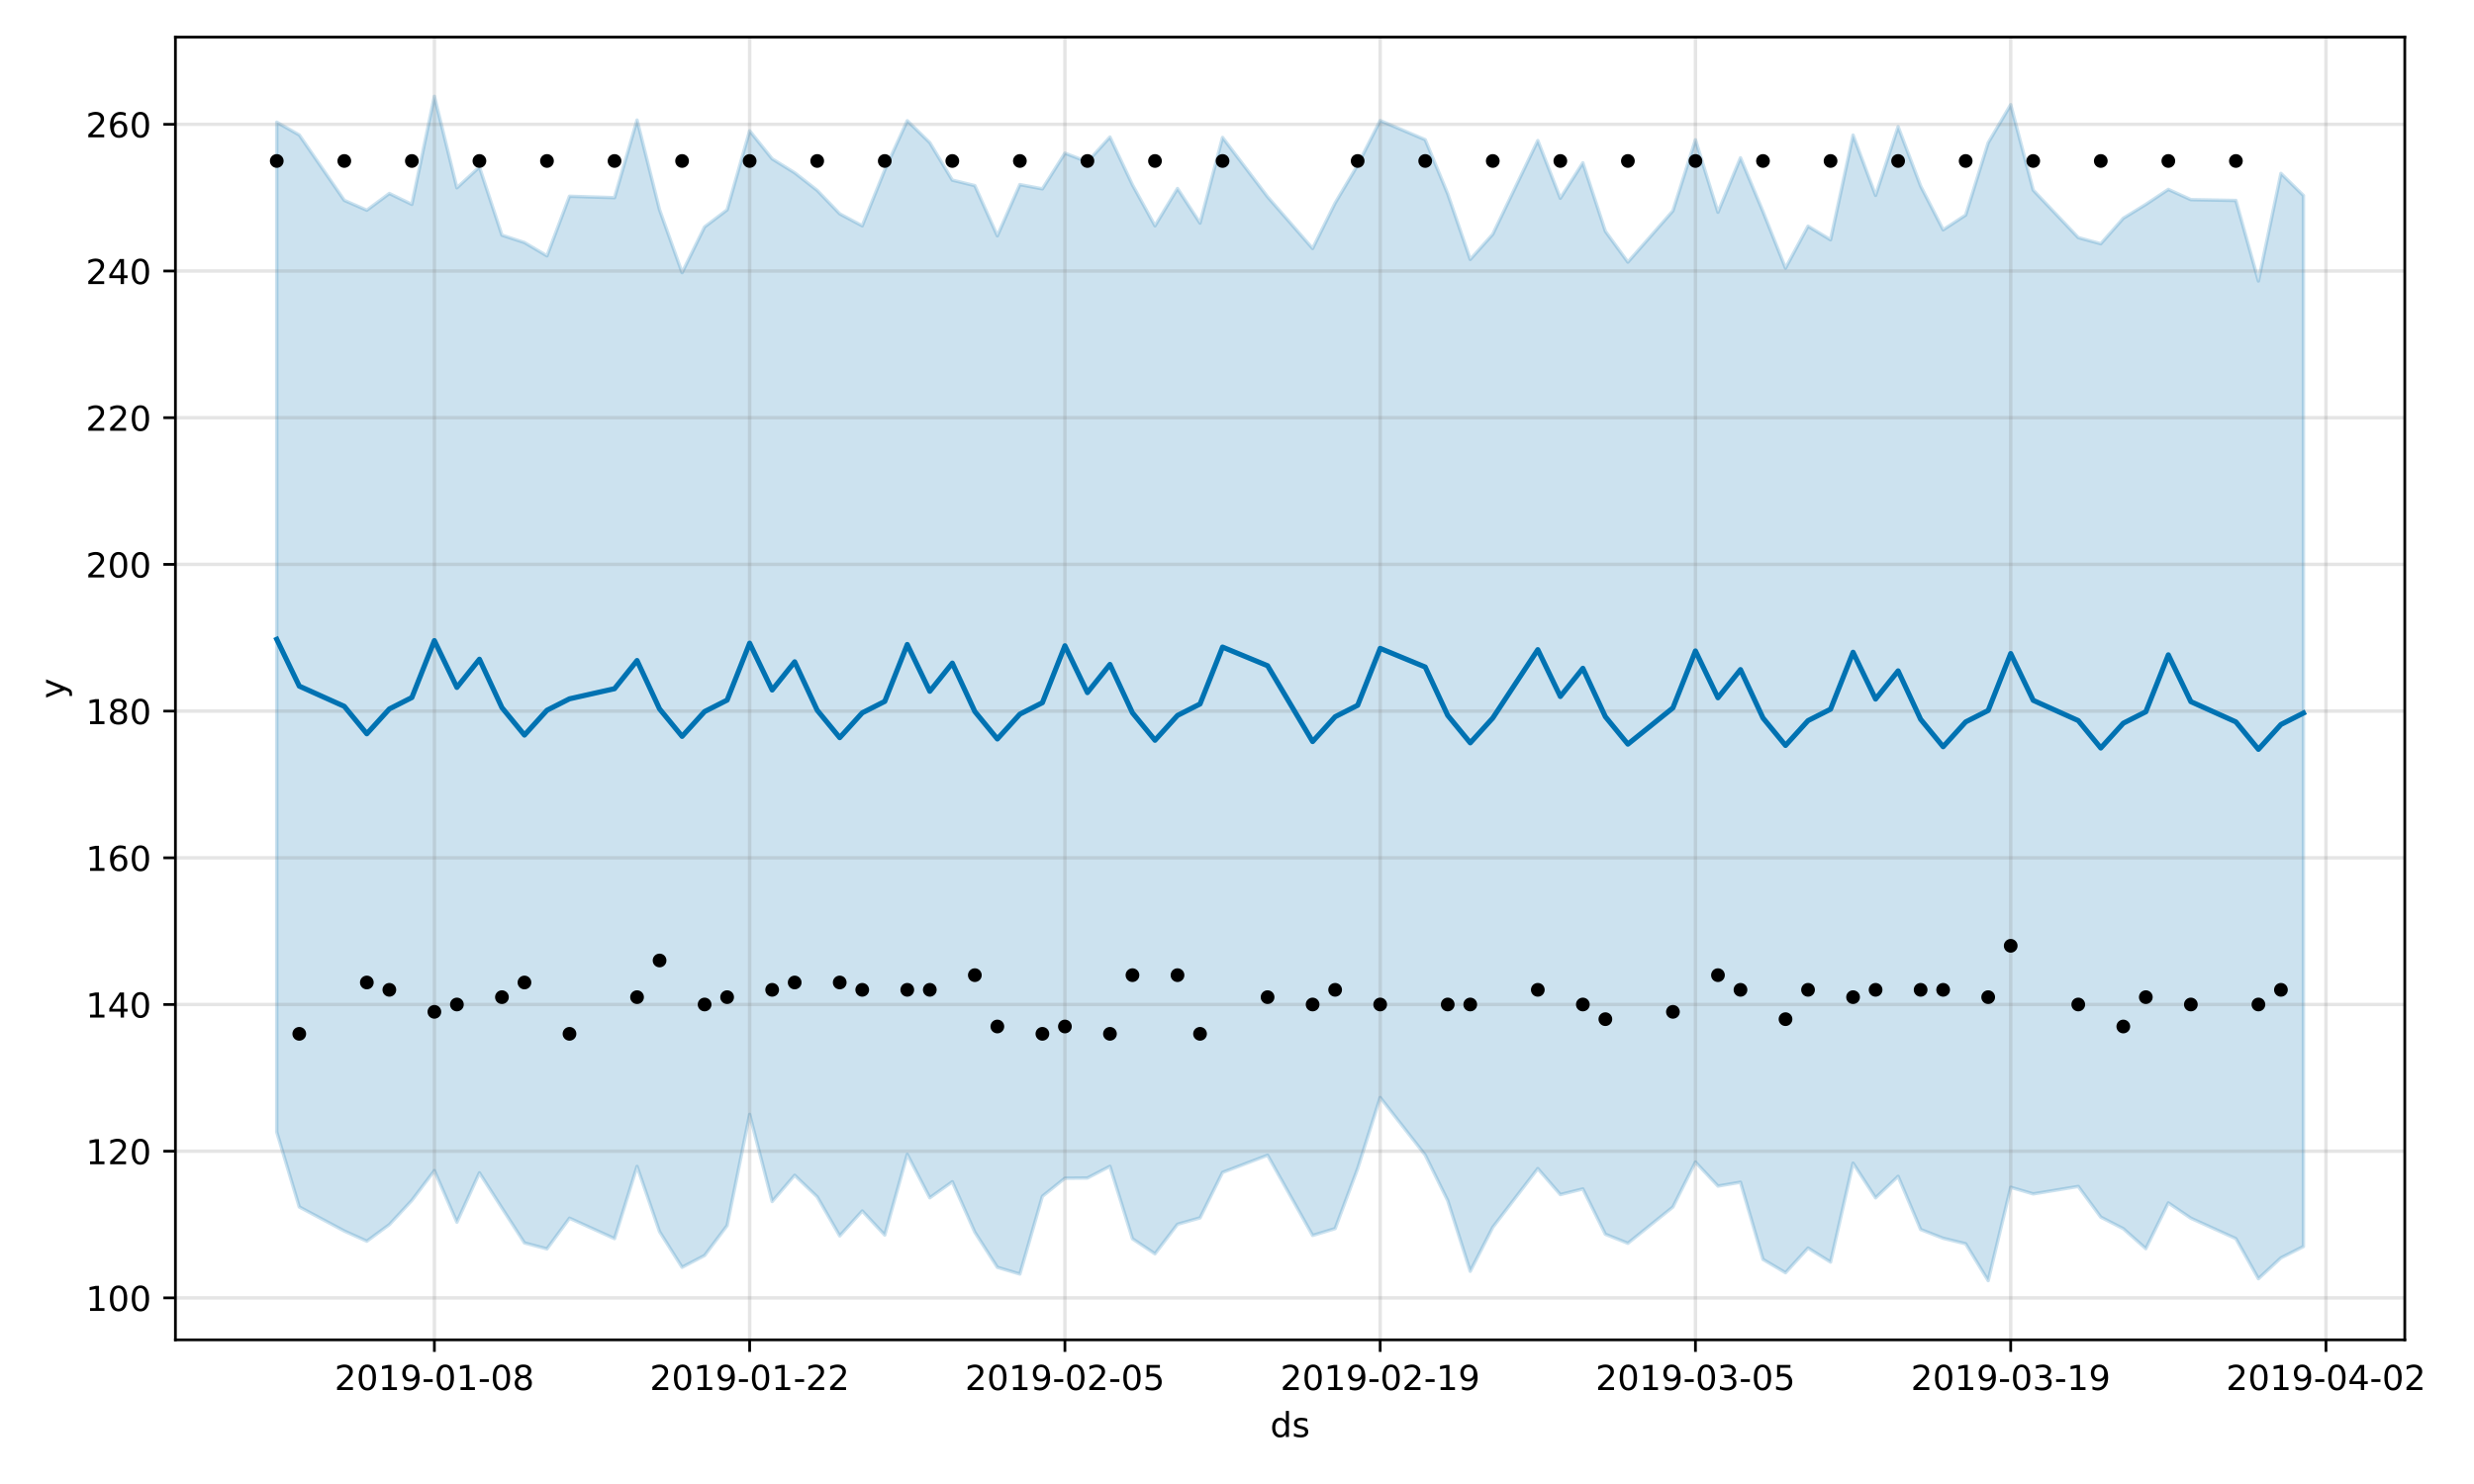 <?xml version="1.0" encoding="utf-8" standalone="no"?>
<!DOCTYPE svg PUBLIC "-//W3C//DTD SVG 1.1//EN"
  "http://www.w3.org/Graphics/SVG/1.1/DTD/svg11.dtd">
<!-- Created with matplotlib (https://matplotlib.org/) -->
<svg height="432pt" version="1.1" viewBox="0 0 720 432" width="720pt" xmlns="http://www.w3.org/2000/svg" xmlns:xlink="http://www.w3.org/1999/xlink">
 <defs>
  <style type="text/css">
*{stroke-linecap:butt;stroke-linejoin:round;}
  </style>
 </defs>
 <g id="figure_1">
  <g id="patch_1">
   <path d="M 0 432 
L 720 432 
L 720 0 
L 0 0 
z
" style="fill:#ffffff;"/>
  </g>
  <g id="axes_1">
   <g id="patch_2">
    <path d="M 51.05 390.04 
L 699.857 390.04 
L 699.857 10.8 
L 51.05 10.8 
z
" style="fill:#ffffff;"/>
   </g>
   <g id="PolyCollection_1">
    <defs>
     <path d="M 80.541 -396.43 
L 80.541 -102.451 
L 87.095 -80.657 
L 100.202 -73.648 
L 106.756 -70.686 
L 113.309 -75.502 
L 119.863 -82.561 
L 126.417 -91.236 
L 132.97 -76.217 
L 139.524 -90.579 
L 146.077 -80.343 
L 152.631 -70.178 
L 159.185 -68.447 
L 165.738 -77.379 
L 178.845 -71.433 
L 185.399 -92.448 
L 191.953 -73.448 
L 198.506 -63.087 
L 205.06 -66.526 
L 211.613 -75.234 
L 218.167 -107.595 
L 224.721 -82.227 
L 231.274 -89.869 
L 237.828 -83.592 
L 244.381 -72.226 
L 250.935 -79.478 
L 257.489 -72.473 
L 264.042 -95.96 
L 270.596 -83.319 
L 277.15 -87.983 
L 283.703 -73.293 
L 290.257 -63.078 
L 296.81 -61.121 
L 303.364 -83.749 
L 309.918 -89.013 
L 316.471 -89.076 
L 323.025 -92.477 
L 329.578 -71.388 
L 336.132 -67.012 
L 342.686 -75.61 
L 349.239 -77.471 
L 355.793 -90.705 
L 368.9 -95.707 
L 382.007 -72.356 
L 388.561 -74.352 
L 395.114 -91.819 
L 401.668 -112.513 
L 414.775 -95.77 
L 421.329 -82.497 
L 427.883 -61.92 
L 434.436 -74.725 
L 447.543 -91.815 
L 454.097 -84.252 
L 460.651 -85.894 
L 467.204 -72.707 
L 473.758 -70.071 
L 486.865 -80.638 
L 493.419 -93.717 
L 499.972 -86.73 
L 506.526 -87.84 
L 513.079 -65.38 
L 519.633 -61.502 
L 526.187 -68.679 
L 532.74 -64.597 
L 539.294 -93.394 
L 545.847 -83.298 
L 552.401 -89.565 
L 558.955 -74.096 
L 565.508 -71.533 
L 572.062 -69.93 
L 578.616 -59.198 
L 585.169 -86.373 
L 591.723 -84.451 
L 604.83 -86.617 
L 611.384 -77.694 
L 617.937 -74.327 
L 624.491 -68.512 
L 631.044 -81.824 
L 637.598 -77.376 
L 650.705 -71.428 
L 657.259 -59.755 
L 663.812 -65.825 
L 670.366 -69.135 
L 670.366 -375.09 
L 670.366 -375.09 
L 663.812 -381.522 
L 657.259 -350.198 
L 650.705 -373.645 
L 637.598 -373.886 
L 631.044 -376.872 
L 624.491 -372.501 
L 617.937 -368.467 
L 611.384 -361.044 
L 604.83 -362.838 
L 591.723 -376.66 
L 585.169 -401.525 
L 578.616 -390.444 
L 572.062 -369.403 
L 565.508 -365.103 
L 558.955 -377.854 
L 552.401 -395.114 
L 545.847 -375.126 
L 539.294 -392.674 
L 532.74 -362.191 
L 526.187 -366.166 
L 519.633 -353.959 
L 513.079 -370.396 
L 506.526 -386.06 
L 499.972 -370.209 
L 493.419 -391.302 
L 486.865 -370.636 
L 473.758 -355.698 
L 467.204 -364.687 
L 460.651 -384.607 
L 454.097 -374.285 
L 447.543 -391.082 
L 434.436 -363.817 
L 427.883 -356.486 
L 421.329 -375.563 
L 414.775 -391.336 
L 401.668 -396.904 
L 395.114 -383.935 
L 388.561 -372.9 
L 382.007 -359.665 
L 368.9 -374.713 
L 355.793 -391.993 
L 349.239 -367.056 
L 342.686 -377.134 
L 336.132 -366.266 
L 329.578 -378.191 
L 323.025 -392.098 
L 316.471 -384.889 
L 309.918 -387.41 
L 303.364 -377.03 
L 296.81 -378.267 
L 290.257 -363.352 
L 283.703 -377.976 
L 277.15 -379.567 
L 270.596 -390.475 
L 264.042 -396.857 
L 257.489 -382.514 
L 250.935 -366.269 
L 244.381 -369.761 
L 237.828 -376.58 
L 231.274 -381.704 
L 224.721 -385.759 
L 218.167 -393.906 
L 211.613 -370.917 
L 205.06 -365.95 
L 198.506 -352.635 
L 191.953 -370.924 
L 185.399 -397.05 
L 178.845 -374.458 
L 165.738 -374.867 
L 159.185 -357.519 
L 152.631 -361.4 
L 146.077 -363.545 
L 139.524 -383.386 
L 132.97 -377.332 
L 126.417 -403.962 
L 119.863 -372.509 
L 113.309 -375.679 
L 106.756 -370.815 
L 100.202 -373.68 
L 87.095 -392.712 
L 80.541 -396.43 
z
" id="m0b6854f71f" style="stroke:#0072b2;stroke-opacity:0.2;"/>
    </defs>
    <g clip-path="url(#pdf02920208)">
     <use style="fill:#0072b2;fill-opacity:0.2;stroke:#0072b2;stroke-opacity:0.2;" x="0" xlink:href="#m0b6854f71f" y="432"/>
    </g>
   </g>
   <g id="matplotlib.axis_1">
    <g id="xtick_1">
     <g id="line2d_1">
      <path clip-path="url(#pdf02920208)" d="M 126.417 390.04 
L 126.417 10.8 
" style="fill:none;stroke:#808080;stroke-linecap:square;stroke-opacity:0.2;"/>
     </g>
     <g id="line2d_2">
      <defs>
       <path d="M 0 0 
L 0 3.5 
" id="m42f112f118" style="stroke:#000000;stroke-width:0.8;"/>
      </defs>
      <g>
       <use style="stroke:#000000;stroke-width:0.8;" x="126.417" xlink:href="#m42f112f118" y="390.04"/>
      </g>
     </g>
     <g id="text_1">
      <!-- 2019-01-08 -->
      <defs>
       <path d="M 19.188 8.297 
L 53.609 8.297 
L 53.609 0 
L 7.328 0 
L 7.328 8.297 
Q 12.938 14.109 22.625 23.891 
Q 32.328 33.688 34.812 36.531 
Q 39.547 41.844 41.422 45.531 
Q 43.312 49.219 43.312 52.781 
Q 43.312 58.594 39.234 62.25 
Q 35.156 65.922 28.609 65.922 
Q 23.969 65.922 18.812 64.312 
Q 13.672 62.703 7.812 59.422 
L 7.812 69.391 
Q 13.766 71.781 18.938 73 
Q 24.125 74.219 28.422 74.219 
Q 39.75 74.219 46.484 68.547 
Q 53.219 62.891 53.219 53.422 
Q 53.219 48.922 51.531 44.891 
Q 49.859 40.875 45.406 35.406 
Q 44.188 33.984 37.641 27.219 
Q 31.109 20.453 19.188 8.297 
z
" id="DejaVuSans-50"/>
       <path d="M 31.781 66.406 
Q 24.172 66.406 20.328 58.906 
Q 16.5 51.422 16.5 36.375 
Q 16.5 21.391 20.328 13.891 
Q 24.172 6.391 31.781 6.391 
Q 39.453 6.391 43.281 13.891 
Q 47.125 21.391 47.125 36.375 
Q 47.125 51.422 43.281 58.906 
Q 39.453 66.406 31.781 66.406 
z
M 31.781 74.219 
Q 44.047 74.219 50.516 64.516 
Q 56.984 54.828 56.984 36.375 
Q 56.984 17.969 50.516 8.266 
Q 44.047 -1.422 31.781 -1.422 
Q 19.531 -1.422 13.062 8.266 
Q 6.594 17.969 6.594 36.375 
Q 6.594 54.828 13.062 64.516 
Q 19.531 74.219 31.781 74.219 
z
" id="DejaVuSans-48"/>
       <path d="M 12.406 8.297 
L 28.516 8.297 
L 28.516 63.922 
L 10.984 60.406 
L 10.984 69.391 
L 28.422 72.906 
L 38.281 72.906 
L 38.281 8.297 
L 54.391 8.297 
L 54.391 0 
L 12.406 0 
z
" id="DejaVuSans-49"/>
       <path d="M 10.984 1.516 
L 10.984 10.5 
Q 14.703 8.734 18.5 7.812 
Q 22.312 6.891 25.984 6.891 
Q 35.75 6.891 40.891 13.453 
Q 46.047 20.016 46.781 33.406 
Q 43.953 29.203 39.594 26.953 
Q 35.25 24.703 29.984 24.703 
Q 19.047 24.703 12.672 31.312 
Q 6.297 37.938 6.297 49.422 
Q 6.297 60.641 12.938 67.422 
Q 19.578 74.219 30.609 74.219 
Q 43.266 74.219 49.922 64.516 
Q 56.594 54.828 56.594 36.375 
Q 56.594 19.141 48.406 8.859 
Q 40.234 -1.422 26.422 -1.422 
Q 22.703 -1.422 18.891 -0.688 
Q 15.094 0.047 10.984 1.516 
z
M 30.609 32.422 
Q 37.25 32.422 41.125 36.953 
Q 45.016 41.5 45.016 49.422 
Q 45.016 57.281 41.125 61.844 
Q 37.25 66.406 30.609 66.406 
Q 23.969 66.406 20.094 61.844 
Q 16.219 57.281 16.219 49.422 
Q 16.219 41.5 20.094 36.953 
Q 23.969 32.422 30.609 32.422 
z
" id="DejaVuSans-57"/>
       <path d="M 4.891 31.391 
L 31.203 31.391 
L 31.203 23.391 
L 4.891 23.391 
z
" id="DejaVuSans-45"/>
       <path d="M 31.781 34.625 
Q 24.75 34.625 20.719 30.859 
Q 16.703 27.094 16.703 20.516 
Q 16.703 13.922 20.719 10.156 
Q 24.75 6.391 31.781 6.391 
Q 38.812 6.391 42.859 10.172 
Q 46.922 13.969 46.922 20.516 
Q 46.922 27.094 42.891 30.859 
Q 38.875 34.625 31.781 34.625 
z
M 21.922 38.812 
Q 15.578 40.375 12.031 44.719 
Q 8.5 49.078 8.5 55.328 
Q 8.5 64.062 14.719 69.141 
Q 20.953 74.219 31.781 74.219 
Q 42.672 74.219 48.875 69.141 
Q 55.078 64.062 55.078 55.328 
Q 55.078 49.078 51.531 44.719 
Q 48 40.375 41.703 38.812 
Q 48.828 37.156 52.797 32.312 
Q 56.781 27.484 56.781 20.516 
Q 56.781 9.906 50.312 4.234 
Q 43.844 -1.422 31.781 -1.422 
Q 19.734 -1.422 13.25 4.234 
Q 6.781 9.906 6.781 20.516 
Q 6.781 27.484 10.781 32.312 
Q 14.797 37.156 21.922 38.812 
z
M 18.312 54.391 
Q 18.312 48.734 21.844 45.562 
Q 25.391 42.391 31.781 42.391 
Q 38.141 42.391 41.719 45.562 
Q 45.312 48.734 45.312 54.391 
Q 45.312 60.062 41.719 63.234 
Q 38.141 66.406 31.781 66.406 
Q 25.391 66.406 21.844 63.234 
Q 18.312 60.062 18.312 54.391 
z
" id="DejaVuSans-56"/>
      </defs>
      <g transform="translate(97.359 404.638)scale(0.1 -0.1)">
       <use xlink:href="#DejaVuSans-50"/>
       <use x="63.623" xlink:href="#DejaVuSans-48"/>
       <use x="127.246" xlink:href="#DejaVuSans-49"/>
       <use x="190.869" xlink:href="#DejaVuSans-57"/>
       <use x="254.492" xlink:href="#DejaVuSans-45"/>
       <use x="290.576" xlink:href="#DejaVuSans-48"/>
       <use x="354.199" xlink:href="#DejaVuSans-49"/>
       <use x="417.822" xlink:href="#DejaVuSans-45"/>
       <use x="453.906" xlink:href="#DejaVuSans-48"/>
       <use x="517.529" xlink:href="#DejaVuSans-56"/>
      </g>
     </g>
    </g>
    <g id="xtick_2">
     <g id="line2d_3">
      <path clip-path="url(#pdf02920208)" d="M 218.167 390.04 
L 218.167 10.8 
" style="fill:none;stroke:#808080;stroke-linecap:square;stroke-opacity:0.2;"/>
     </g>
     <g id="line2d_4">
      <g>
       <use style="stroke:#000000;stroke-width:0.8;" x="218.167" xlink:href="#m42f112f118" y="390.04"/>
      </g>
     </g>
     <g id="text_2">
      <!-- 2019-01-22 -->
      <g transform="translate(189.109 404.638)scale(0.1 -0.1)">
       <use xlink:href="#DejaVuSans-50"/>
       <use x="63.623" xlink:href="#DejaVuSans-48"/>
       <use x="127.246" xlink:href="#DejaVuSans-49"/>
       <use x="190.869" xlink:href="#DejaVuSans-57"/>
       <use x="254.492" xlink:href="#DejaVuSans-45"/>
       <use x="290.576" xlink:href="#DejaVuSans-48"/>
       <use x="354.199" xlink:href="#DejaVuSans-49"/>
       <use x="417.822" xlink:href="#DejaVuSans-45"/>
       <use x="453.906" xlink:href="#DejaVuSans-50"/>
       <use x="517.529" xlink:href="#DejaVuSans-50"/>
      </g>
     </g>
    </g>
    <g id="xtick_3">
     <g id="line2d_5">
      <path clip-path="url(#pdf02920208)" d="M 309.918 390.04 
L 309.918 10.8 
" style="fill:none;stroke:#808080;stroke-linecap:square;stroke-opacity:0.2;"/>
     </g>
     <g id="line2d_6">
      <g>
       <use style="stroke:#000000;stroke-width:0.8;" x="309.918" xlink:href="#m42f112f118" y="390.04"/>
      </g>
     </g>
     <g id="text_3">
      <!-- 2019-02-05 -->
      <defs>
       <path d="M 10.797 72.906 
L 49.516 72.906 
L 49.516 64.594 
L 19.828 64.594 
L 19.828 46.734 
Q 21.969 47.469 24.109 47.828 
Q 26.266 48.188 28.422 48.188 
Q 40.625 48.188 47.75 41.5 
Q 54.891 34.812 54.891 23.391 
Q 54.891 11.625 47.562 5.094 
Q 40.234 -1.422 26.906 -1.422 
Q 22.312 -1.422 17.547 -0.641 
Q 12.797 0.141 7.719 1.703 
L 7.719 11.625 
Q 12.109 9.234 16.797 8.062 
Q 21.484 6.891 26.703 6.891 
Q 35.156 6.891 40.078 11.328 
Q 45.016 15.766 45.016 23.391 
Q 45.016 31 40.078 35.438 
Q 35.156 39.891 26.703 39.891 
Q 22.75 39.891 18.812 39.016 
Q 14.891 38.141 10.797 36.281 
z
" id="DejaVuSans-53"/>
      </defs>
      <g transform="translate(280.86 404.638)scale(0.1 -0.1)">
       <use xlink:href="#DejaVuSans-50"/>
       <use x="63.623" xlink:href="#DejaVuSans-48"/>
       <use x="127.246" xlink:href="#DejaVuSans-49"/>
       <use x="190.869" xlink:href="#DejaVuSans-57"/>
       <use x="254.492" xlink:href="#DejaVuSans-45"/>
       <use x="290.576" xlink:href="#DejaVuSans-48"/>
       <use x="354.199" xlink:href="#DejaVuSans-50"/>
       <use x="417.822" xlink:href="#DejaVuSans-45"/>
       <use x="453.906" xlink:href="#DejaVuSans-48"/>
       <use x="517.529" xlink:href="#DejaVuSans-53"/>
      </g>
     </g>
    </g>
    <g id="xtick_4">
     <g id="line2d_7">
      <path clip-path="url(#pdf02920208)" d="M 401.668 390.04 
L 401.668 10.8 
" style="fill:none;stroke:#808080;stroke-linecap:square;stroke-opacity:0.2;"/>
     </g>
     <g id="line2d_8">
      <g>
       <use style="stroke:#000000;stroke-width:0.8;" x="401.668" xlink:href="#m42f112f118" y="390.04"/>
      </g>
     </g>
     <g id="text_4">
      <!-- 2019-02-19 -->
      <g transform="translate(372.61 404.638)scale(0.1 -0.1)">
       <use xlink:href="#DejaVuSans-50"/>
       <use x="63.623" xlink:href="#DejaVuSans-48"/>
       <use x="127.246" xlink:href="#DejaVuSans-49"/>
       <use x="190.869" xlink:href="#DejaVuSans-57"/>
       <use x="254.492" xlink:href="#DejaVuSans-45"/>
       <use x="290.576" xlink:href="#DejaVuSans-48"/>
       <use x="354.199" xlink:href="#DejaVuSans-50"/>
       <use x="417.822" xlink:href="#DejaVuSans-45"/>
       <use x="453.906" xlink:href="#DejaVuSans-49"/>
       <use x="517.529" xlink:href="#DejaVuSans-57"/>
      </g>
     </g>
    </g>
    <g id="xtick_5">
     <g id="line2d_9">
      <path clip-path="url(#pdf02920208)" d="M 493.419 390.04 
L 493.419 10.8 
" style="fill:none;stroke:#808080;stroke-linecap:square;stroke-opacity:0.2;"/>
     </g>
     <g id="line2d_10">
      <g>
       <use style="stroke:#000000;stroke-width:0.8;" x="493.419" xlink:href="#m42f112f118" y="390.04"/>
      </g>
     </g>
     <g id="text_5">
      <!-- 2019-03-05 -->
      <defs>
       <path d="M 40.578 39.312 
Q 47.656 37.797 51.625 33 
Q 55.609 28.219 55.609 21.188 
Q 55.609 10.406 48.188 4.484 
Q 40.766 -1.422 27.094 -1.422 
Q 22.516 -1.422 17.656 -0.516 
Q 12.797 0.391 7.625 2.203 
L 7.625 11.719 
Q 11.719 9.328 16.594 8.109 
Q 21.484 6.891 26.812 6.891 
Q 36.078 6.891 40.938 10.547 
Q 45.797 14.203 45.797 21.188 
Q 45.797 27.641 41.281 31.266 
Q 36.766 34.906 28.719 34.906 
L 20.219 34.906 
L 20.219 43.016 
L 29.109 43.016 
Q 36.375 43.016 40.234 45.922 
Q 44.094 48.828 44.094 54.297 
Q 44.094 59.906 40.109 62.906 
Q 36.141 65.922 28.719 65.922 
Q 24.656 65.922 20.016 65.031 
Q 15.375 64.156 9.812 62.312 
L 9.812 71.094 
Q 15.438 72.656 20.344 73.438 
Q 25.25 74.219 29.594 74.219 
Q 40.828 74.219 47.359 69.109 
Q 53.906 64.016 53.906 55.328 
Q 53.906 49.266 50.438 45.094 
Q 46.969 40.922 40.578 39.312 
z
" id="DejaVuSans-51"/>
      </defs>
      <g transform="translate(464.361 404.638)scale(0.1 -0.1)">
       <use xlink:href="#DejaVuSans-50"/>
       <use x="63.623" xlink:href="#DejaVuSans-48"/>
       <use x="127.246" xlink:href="#DejaVuSans-49"/>
       <use x="190.869" xlink:href="#DejaVuSans-57"/>
       <use x="254.492" xlink:href="#DejaVuSans-45"/>
       <use x="290.576" xlink:href="#DejaVuSans-48"/>
       <use x="354.199" xlink:href="#DejaVuSans-51"/>
       <use x="417.822" xlink:href="#DejaVuSans-45"/>
       <use x="453.906" xlink:href="#DejaVuSans-48"/>
       <use x="517.529" xlink:href="#DejaVuSans-53"/>
      </g>
     </g>
    </g>
    <g id="xtick_6">
     <g id="line2d_11">
      <path clip-path="url(#pdf02920208)" d="M 585.169 390.04 
L 585.169 10.8 
" style="fill:none;stroke:#808080;stroke-linecap:square;stroke-opacity:0.2;"/>
     </g>
     <g id="line2d_12">
      <g>
       <use style="stroke:#000000;stroke-width:0.8;" x="585.169" xlink:href="#m42f112f118" y="390.04"/>
      </g>
     </g>
     <g id="text_6">
      <!-- 2019-03-19 -->
      <g transform="translate(556.111 404.638)scale(0.1 -0.1)">
       <use xlink:href="#DejaVuSans-50"/>
       <use x="63.623" xlink:href="#DejaVuSans-48"/>
       <use x="127.246" xlink:href="#DejaVuSans-49"/>
       <use x="190.869" xlink:href="#DejaVuSans-57"/>
       <use x="254.492" xlink:href="#DejaVuSans-45"/>
       <use x="290.576" xlink:href="#DejaVuSans-48"/>
       <use x="354.199" xlink:href="#DejaVuSans-51"/>
       <use x="417.822" xlink:href="#DejaVuSans-45"/>
       <use x="453.906" xlink:href="#DejaVuSans-49"/>
       <use x="517.529" xlink:href="#DejaVuSans-57"/>
      </g>
     </g>
    </g>
    <g id="xtick_7">
     <g id="line2d_13">
      <path clip-path="url(#pdf02920208)" d="M 676.92 390.04 
L 676.92 10.8 
" style="fill:none;stroke:#808080;stroke-linecap:square;stroke-opacity:0.2;"/>
     </g>
     <g id="line2d_14">
      <g>
       <use style="stroke:#000000;stroke-width:0.8;" x="676.92" xlink:href="#m42f112f118" y="390.04"/>
      </g>
     </g>
     <g id="text_7">
      <!-- 2019-04-02 -->
      <defs>
       <path d="M 37.797 64.312 
L 12.891 25.391 
L 37.797 25.391 
z
M 35.203 72.906 
L 47.609 72.906 
L 47.609 25.391 
L 58.016 25.391 
L 58.016 17.188 
L 47.609 17.188 
L 47.609 0 
L 37.797 0 
L 37.797 17.188 
L 4.891 17.188 
L 4.891 26.703 
z
" id="DejaVuSans-52"/>
      </defs>
      <g transform="translate(647.862 404.638)scale(0.1 -0.1)">
       <use xlink:href="#DejaVuSans-50"/>
       <use x="63.623" xlink:href="#DejaVuSans-48"/>
       <use x="127.246" xlink:href="#DejaVuSans-49"/>
       <use x="190.869" xlink:href="#DejaVuSans-57"/>
       <use x="254.492" xlink:href="#DejaVuSans-45"/>
       <use x="290.576" xlink:href="#DejaVuSans-48"/>
       <use x="354.199" xlink:href="#DejaVuSans-52"/>
       <use x="417.822" xlink:href="#DejaVuSans-45"/>
       <use x="453.906" xlink:href="#DejaVuSans-48"/>
       <use x="517.529" xlink:href="#DejaVuSans-50"/>
      </g>
     </g>
    </g>
    <g id="text_8">
     <!-- ds -->
     <defs>
      <path d="M 45.406 46.391 
L 45.406 75.984 
L 54.391 75.984 
L 54.391 0 
L 45.406 0 
L 45.406 8.203 
Q 42.578 3.328 38.25 0.953 
Q 33.938 -1.422 27.875 -1.422 
Q 17.969 -1.422 11.734 6.484 
Q 5.516 14.406 5.516 27.297 
Q 5.516 40.188 11.734 48.094 
Q 17.969 56 27.875 56 
Q 33.938 56 38.25 53.625 
Q 42.578 51.266 45.406 46.391 
z
M 14.797 27.297 
Q 14.797 17.391 18.875 11.75 
Q 22.953 6.109 30.078 6.109 
Q 37.203 6.109 41.297 11.75 
Q 45.406 17.391 45.406 27.297 
Q 45.406 37.203 41.297 42.844 
Q 37.203 48.484 30.078 48.484 
Q 22.953 48.484 18.875 42.844 
Q 14.797 37.203 14.797 27.297 
z
" id="DejaVuSans-100"/>
      <path d="M 44.281 53.078 
L 44.281 44.578 
Q 40.484 46.531 36.375 47.5 
Q 32.281 48.484 27.875 48.484 
Q 21.188 48.484 17.844 46.438 
Q 14.5 44.391 14.5 40.281 
Q 14.5 37.156 16.891 35.375 
Q 19.281 33.594 26.516 31.984 
L 29.594 31.297 
Q 39.156 29.25 43.188 25.516 
Q 47.219 21.781 47.219 15.094 
Q 47.219 7.469 41.188 3.016 
Q 35.156 -1.422 24.609 -1.422 
Q 20.219 -1.422 15.453 -0.562 
Q 10.688 0.297 5.422 2 
L 5.422 11.281 
Q 10.406 8.688 15.234 7.391 
Q 20.062 6.109 24.812 6.109 
Q 31.156 6.109 34.562 8.281 
Q 37.984 10.453 37.984 14.406 
Q 37.984 18.062 35.516 20.016 
Q 33.062 21.969 24.703 23.781 
L 21.578 24.516 
Q 13.234 26.266 9.516 29.906 
Q 5.812 33.547 5.812 39.891 
Q 5.812 47.609 11.281 51.797 
Q 16.75 56 26.812 56 
Q 31.781 56 36.172 55.266 
Q 40.578 54.547 44.281 53.078 
z
" id="DejaVuSans-115"/>
     </defs>
     <g transform="translate(369.675 418.317)scale(0.1 -0.1)">
      <use xlink:href="#DejaVuSans-100"/>
      <use x="63.477" xlink:href="#DejaVuSans-115"/>
     </g>
    </g>
   </g>
   <g id="matplotlib.axis_2">
    <g id="ytick_1">
     <g id="line2d_15">
      <path clip-path="url(#pdf02920208)" d="M 51.05 377.822 
L 699.857 377.822 
" style="fill:none;stroke:#808080;stroke-linecap:square;stroke-opacity:0.2;"/>
     </g>
     <g id="line2d_16">
      <defs>
       <path d="M 0 0 
L -3.5 0 
" id="mbdfd855734" style="stroke:#000000;stroke-width:0.8;"/>
      </defs>
      <g>
       <use style="stroke:#000000;stroke-width:0.8;" x="51.05" xlink:href="#mbdfd855734" y="377.822"/>
      </g>
     </g>
     <g id="text_9">
      <!-- 100 -->
      <g transform="translate(24.962 381.621)scale(0.1 -0.1)">
       <use xlink:href="#DejaVuSans-49"/>
       <use x="63.623" xlink:href="#DejaVuSans-48"/>
       <use x="127.246" xlink:href="#DejaVuSans-48"/>
      </g>
     </g>
    </g>
    <g id="ytick_2">
     <g id="line2d_17">
      <path clip-path="url(#pdf02920208)" d="M 51.05 335.118 
L 699.857 335.118 
" style="fill:none;stroke:#808080;stroke-linecap:square;stroke-opacity:0.2;"/>
     </g>
     <g id="line2d_18">
      <g>
       <use style="stroke:#000000;stroke-width:0.8;" x="51.05" xlink:href="#mbdfd855734" y="335.118"/>
      </g>
     </g>
     <g id="text_10">
      <!-- 120 -->
      <g transform="translate(24.962 338.917)scale(0.1 -0.1)">
       <use xlink:href="#DejaVuSans-49"/>
       <use x="63.623" xlink:href="#DejaVuSans-50"/>
       <use x="127.246" xlink:href="#DejaVuSans-48"/>
      </g>
     </g>
    </g>
    <g id="ytick_3">
     <g id="line2d_19">
      <path clip-path="url(#pdf02920208)" d="M 51.05 292.413 
L 699.857 292.413 
" style="fill:none;stroke:#808080;stroke-linecap:square;stroke-opacity:0.2;"/>
     </g>
     <g id="line2d_20">
      <g>
       <use style="stroke:#000000;stroke-width:0.8;" x="51.05" xlink:href="#mbdfd855734" y="292.413"/>
      </g>
     </g>
     <g id="text_11">
      <!-- 140 -->
      <g transform="translate(24.962 296.212)scale(0.1 -0.1)">
       <use xlink:href="#DejaVuSans-49"/>
       <use x="63.623" xlink:href="#DejaVuSans-52"/>
       <use x="127.246" xlink:href="#DejaVuSans-48"/>
      </g>
     </g>
    </g>
    <g id="ytick_4">
     <g id="line2d_21">
      <path clip-path="url(#pdf02920208)" d="M 51.05 249.708 
L 699.857 249.708 
" style="fill:none;stroke:#808080;stroke-linecap:square;stroke-opacity:0.2;"/>
     </g>
     <g id="line2d_22">
      <g>
       <use style="stroke:#000000;stroke-width:0.8;" x="51.05" xlink:href="#mbdfd855734" y="249.708"/>
      </g>
     </g>
     <g id="text_12">
      <!-- 160 -->
      <defs>
       <path d="M 33.016 40.375 
Q 26.375 40.375 22.484 35.828 
Q 18.609 31.297 18.609 23.391 
Q 18.609 15.531 22.484 10.953 
Q 26.375 6.391 33.016 6.391 
Q 39.656 6.391 43.531 10.953 
Q 47.406 15.531 47.406 23.391 
Q 47.406 31.297 43.531 35.828 
Q 39.656 40.375 33.016 40.375 
z
M 52.594 71.297 
L 52.594 62.312 
Q 48.875 64.062 45.094 64.984 
Q 41.312 65.922 37.594 65.922 
Q 27.828 65.922 22.672 59.328 
Q 17.531 52.734 16.797 39.406 
Q 19.672 43.656 24.016 45.922 
Q 28.375 48.188 33.594 48.188 
Q 44.578 48.188 50.953 41.516 
Q 57.328 34.859 57.328 23.391 
Q 57.328 12.156 50.688 5.359 
Q 44.047 -1.422 33.016 -1.422 
Q 20.359 -1.422 13.672 8.266 
Q 6.984 17.969 6.984 36.375 
Q 6.984 53.656 15.188 63.938 
Q 23.391 74.219 37.203 74.219 
Q 40.922 74.219 44.703 73.484 
Q 48.484 72.75 52.594 71.297 
z
" id="DejaVuSans-54"/>
      </defs>
      <g transform="translate(24.962 253.508)scale(0.1 -0.1)">
       <use xlink:href="#DejaVuSans-49"/>
       <use x="63.623" xlink:href="#DejaVuSans-54"/>
       <use x="127.246" xlink:href="#DejaVuSans-48"/>
      </g>
     </g>
    </g>
    <g id="ytick_5">
     <g id="line2d_23">
      <path clip-path="url(#pdf02920208)" d="M 51.05 207.004 
L 699.857 207.004 
" style="fill:none;stroke:#808080;stroke-linecap:square;stroke-opacity:0.2;"/>
     </g>
     <g id="line2d_24">
      <g>
       <use style="stroke:#000000;stroke-width:0.8;" x="51.05" xlink:href="#mbdfd855734" y="207.004"/>
      </g>
     </g>
     <g id="text_13">
      <!-- 180 -->
      <g transform="translate(24.962 210.803)scale(0.1 -0.1)">
       <use xlink:href="#DejaVuSans-49"/>
       <use x="63.623" xlink:href="#DejaVuSans-56"/>
       <use x="127.246" xlink:href="#DejaVuSans-48"/>
      </g>
     </g>
    </g>
    <g id="ytick_6">
     <g id="line2d_25">
      <path clip-path="url(#pdf02920208)" d="M 51.05 164.299 
L 699.857 164.299 
" style="fill:none;stroke:#808080;stroke-linecap:square;stroke-opacity:0.2;"/>
     </g>
     <g id="line2d_26">
      <g>
       <use style="stroke:#000000;stroke-width:0.8;" x="51.05" xlink:href="#mbdfd855734" y="164.299"/>
      </g>
     </g>
     <g id="text_14">
      <!-- 200 -->
      <g transform="translate(24.962 168.098)scale(0.1 -0.1)">
       <use xlink:href="#DejaVuSans-50"/>
       <use x="63.623" xlink:href="#DejaVuSans-48"/>
       <use x="127.246" xlink:href="#DejaVuSans-48"/>
      </g>
     </g>
    </g>
    <g id="ytick_7">
     <g id="line2d_27">
      <path clip-path="url(#pdf02920208)" d="M 51.05 121.594 
L 699.857 121.594 
" style="fill:none;stroke:#808080;stroke-linecap:square;stroke-opacity:0.2;"/>
     </g>
     <g id="line2d_28">
      <g>
       <use style="stroke:#000000;stroke-width:0.8;" x="51.05" xlink:href="#mbdfd855734" y="121.594"/>
      </g>
     </g>
     <g id="text_15">
      <!-- 220 -->
      <g transform="translate(24.962 125.394)scale(0.1 -0.1)">
       <use xlink:href="#DejaVuSans-50"/>
       <use x="63.623" xlink:href="#DejaVuSans-50"/>
       <use x="127.246" xlink:href="#DejaVuSans-48"/>
      </g>
     </g>
    </g>
    <g id="ytick_8">
     <g id="line2d_29">
      <path clip-path="url(#pdf02920208)" d="M 51.05 78.89 
L 699.857 78.89 
" style="fill:none;stroke:#808080;stroke-linecap:square;stroke-opacity:0.2;"/>
     </g>
     <g id="line2d_30">
      <g>
       <use style="stroke:#000000;stroke-width:0.8;" x="51.05" xlink:href="#mbdfd855734" y="78.89"/>
      </g>
     </g>
     <g id="text_16">
      <!-- 240 -->
      <g transform="translate(24.962 82.689)scale(0.1 -0.1)">
       <use xlink:href="#DejaVuSans-50"/>
       <use x="63.623" xlink:href="#DejaVuSans-52"/>
       <use x="127.246" xlink:href="#DejaVuSans-48"/>
      </g>
     </g>
    </g>
    <g id="ytick_9">
     <g id="line2d_31">
      <path clip-path="url(#pdf02920208)" d="M 51.05 36.185 
L 699.857 36.185 
" style="fill:none;stroke:#808080;stroke-linecap:square;stroke-opacity:0.2;"/>
     </g>
     <g id="line2d_32">
      <g>
       <use style="stroke:#000000;stroke-width:0.8;" x="51.05" xlink:href="#mbdfd855734" y="36.185"/>
      </g>
     </g>
     <g id="text_17">
      <!-- 260 -->
      <g transform="translate(24.962 39.984)scale(0.1 -0.1)">
       <use xlink:href="#DejaVuSans-50"/>
       <use x="63.623" xlink:href="#DejaVuSans-54"/>
       <use x="127.246" xlink:href="#DejaVuSans-48"/>
      </g>
     </g>
    </g>
    <g id="text_18">
     <!-- y -->
     <defs>
      <path d="M 32.172 -5.078 
Q 28.375 -14.844 24.75 -17.812 
Q 21.141 -20.797 15.094 -20.797 
L 7.906 -20.797 
L 7.906 -13.281 
L 13.188 -13.281 
Q 16.891 -13.281 18.938 -11.516 
Q 21 -9.766 23.484 -3.219 
L 25.094 0.875 
L 2.984 54.688 
L 12.5 54.688 
L 29.594 11.922 
L 46.688 54.688 
L 56.203 54.688 
z
" id="DejaVuSans-121"/>
     </defs>
     <g transform="translate(18.883 203.379)rotate(-90)scale(0.1 -0.1)">
      <use xlink:href="#DejaVuSans-121"/>
     </g>
    </g>
   </g>
   <g id="line2d_33">
    <defs>
     <path d="M 0 1.5 
C 0.398 1.5 0.779 1.342 1.061 1.061 
C 1.342 0.779 1.5 0.398 1.5 0 
C 1.5 -0.398 1.342 -0.779 1.061 -1.061 
C 0.779 -1.342 0.398 -1.5 0 -1.5 
C -0.398 -1.5 -0.779 -1.342 -1.061 -1.061 
C -1.342 -0.779 -1.5 -0.398 -1.5 0 
C -1.5 0.398 -1.342 0.779 -1.061 1.061 
C -0.779 1.342 -0.398 1.5 0 1.5 
z
" id="mc11e69b77e" style="stroke:#000000;"/>
    </defs>
    <g clip-path="url(#pdf02920208)">
     <use style="stroke:#000000;" x="80.541" xlink:href="#mc11e69b77e" y="46.861"/>
     <use style="stroke:#000000;" x="87.095" xlink:href="#mc11e69b77e" y="300.954"/>
     <use style="stroke:#000000;" x="100.202" xlink:href="#mc11e69b77e" y="46.861"/>
     <use style="stroke:#000000;" x="106.756" xlink:href="#mc11e69b77e" y="286.007"/>
     <use style="stroke:#000000;" x="113.309" xlink:href="#mc11e69b77e" y="288.143"/>
     <use style="stroke:#000000;" x="119.863" xlink:href="#mc11e69b77e" y="46.861"/>
     <use style="stroke:#000000;" x="126.417" xlink:href="#mc11e69b77e" y="294.548"/>
     <use style="stroke:#000000;" x="132.97" xlink:href="#mc11e69b77e" y="292.413"/>
     <use style="stroke:#000000;" x="139.524" xlink:href="#mc11e69b77e" y="46.861"/>
     <use style="stroke:#000000;" x="146.077" xlink:href="#mc11e69b77e" y="290.278"/>
     <use style="stroke:#000000;" x="152.631" xlink:href="#mc11e69b77e" y="286.007"/>
     <use style="stroke:#000000;" x="159.185" xlink:href="#mc11e69b77e" y="46.861"/>
     <use style="stroke:#000000;" x="165.738" xlink:href="#mc11e69b77e" y="300.954"/>
     <use style="stroke:#000000;" x="178.845" xlink:href="#mc11e69b77e" y="46.861"/>
     <use style="stroke:#000000;" x="185.399" xlink:href="#mc11e69b77e" y="290.278"/>
     <use style="stroke:#000000;" x="191.953" xlink:href="#mc11e69b77e" y="279.602"/>
     <use style="stroke:#000000;" x="198.506" xlink:href="#mc11e69b77e" y="46.861"/>
     <use style="stroke:#000000;" x="205.06" xlink:href="#mc11e69b77e" y="292.413"/>
     <use style="stroke:#000000;" x="211.613" xlink:href="#mc11e69b77e" y="290.278"/>
     <use style="stroke:#000000;" x="218.167" xlink:href="#mc11e69b77e" y="46.861"/>
     <use style="stroke:#000000;" x="224.721" xlink:href="#mc11e69b77e" y="288.143"/>
     <use style="stroke:#000000;" x="231.274" xlink:href="#mc11e69b77e" y="286.007"/>
     <use style="stroke:#000000;" x="237.828" xlink:href="#mc11e69b77e" y="46.861"/>
     <use style="stroke:#000000;" x="244.381" xlink:href="#mc11e69b77e" y="286.007"/>
     <use style="stroke:#000000;" x="250.935" xlink:href="#mc11e69b77e" y="288.143"/>
     <use style="stroke:#000000;" x="257.489" xlink:href="#mc11e69b77e" y="46.861"/>
     <use style="stroke:#000000;" x="264.042" xlink:href="#mc11e69b77e" y="288.143"/>
     <use style="stroke:#000000;" x="270.596" xlink:href="#mc11e69b77e" y="288.143"/>
     <use style="stroke:#000000;" x="277.15" xlink:href="#mc11e69b77e" y="46.861"/>
     <use style="stroke:#000000;" x="283.703" xlink:href="#mc11e69b77e" y="283.872"/>
     <use style="stroke:#000000;" x="290.257" xlink:href="#mc11e69b77e" y="298.819"/>
     <use style="stroke:#000000;" x="296.81" xlink:href="#mc11e69b77e" y="46.861"/>
     <use style="stroke:#000000;" x="303.364" xlink:href="#mc11e69b77e" y="300.954"/>
     <use style="stroke:#000000;" x="309.918" xlink:href="#mc11e69b77e" y="298.819"/>
     <use style="stroke:#000000;" x="316.471" xlink:href="#mc11e69b77e" y="46.861"/>
     <use style="stroke:#000000;" x="323.025" xlink:href="#mc11e69b77e" y="300.954"/>
     <use style="stroke:#000000;" x="329.578" xlink:href="#mc11e69b77e" y="283.872"/>
     <use style="stroke:#000000;" x="336.132" xlink:href="#mc11e69b77e" y="46.861"/>
     <use style="stroke:#000000;" x="342.686" xlink:href="#mc11e69b77e" y="283.872"/>
     <use style="stroke:#000000;" x="349.239" xlink:href="#mc11e69b77e" y="300.954"/>
     <use style="stroke:#000000;" x="355.793" xlink:href="#mc11e69b77e" y="46.861"/>
     <use style="stroke:#000000;" x="368.9" xlink:href="#mc11e69b77e" y="290.278"/>
     <use style="stroke:#000000;" x="382.007" xlink:href="#mc11e69b77e" y="292.413"/>
     <use style="stroke:#000000;" x="388.561" xlink:href="#mc11e69b77e" y="288.143"/>
     <use style="stroke:#000000;" x="395.114" xlink:href="#mc11e69b77e" y="46.861"/>
     <use style="stroke:#000000;" x="401.668" xlink:href="#mc11e69b77e" y="292.413"/>
     <use style="stroke:#000000;" x="414.775" xlink:href="#mc11e69b77e" y="46.861"/>
     <use style="stroke:#000000;" x="421.329" xlink:href="#mc11e69b77e" y="292.413"/>
     <use style="stroke:#000000;" x="427.883" xlink:href="#mc11e69b77e" y="292.413"/>
     <use style="stroke:#000000;" x="434.436" xlink:href="#mc11e69b77e" y="46.861"/>
     <use style="stroke:#000000;" x="447.543" xlink:href="#mc11e69b77e" y="288.143"/>
     <use style="stroke:#000000;" x="454.097" xlink:href="#mc11e69b77e" y="46.861"/>
     <use style="stroke:#000000;" x="460.651" xlink:href="#mc11e69b77e" y="292.413"/>
     <use style="stroke:#000000;" x="467.204" xlink:href="#mc11e69b77e" y="296.683"/>
     <use style="stroke:#000000;" x="473.758" xlink:href="#mc11e69b77e" y="46.861"/>
     <use style="stroke:#000000;" x="486.865" xlink:href="#mc11e69b77e" y="294.548"/>
     <use style="stroke:#000000;" x="493.419" xlink:href="#mc11e69b77e" y="46.861"/>
     <use style="stroke:#000000;" x="499.972" xlink:href="#mc11e69b77e" y="283.872"/>
     <use style="stroke:#000000;" x="506.526" xlink:href="#mc11e69b77e" y="288.143"/>
     <use style="stroke:#000000;" x="513.079" xlink:href="#mc11e69b77e" y="46.861"/>
     <use style="stroke:#000000;" x="519.633" xlink:href="#mc11e69b77e" y="296.683"/>
     <use style="stroke:#000000;" x="526.187" xlink:href="#mc11e69b77e" y="288.143"/>
     <use style="stroke:#000000;" x="532.74" xlink:href="#mc11e69b77e" y="46.861"/>
     <use style="stroke:#000000;" x="539.294" xlink:href="#mc11e69b77e" y="290.278"/>
     <use style="stroke:#000000;" x="545.847" xlink:href="#mc11e69b77e" y="288.143"/>
     <use style="stroke:#000000;" x="552.401" xlink:href="#mc11e69b77e" y="46.861"/>
     <use style="stroke:#000000;" x="558.955" xlink:href="#mc11e69b77e" y="288.143"/>
     <use style="stroke:#000000;" x="565.508" xlink:href="#mc11e69b77e" y="288.143"/>
     <use style="stroke:#000000;" x="572.062" xlink:href="#mc11e69b77e" y="46.861"/>
     <use style="stroke:#000000;" x="578.616" xlink:href="#mc11e69b77e" y="290.278"/>
     <use style="stroke:#000000;" x="585.169" xlink:href="#mc11e69b77e" y="275.331"/>
     <use style="stroke:#000000;" x="591.723" xlink:href="#mc11e69b77e" y="46.861"/>
     <use style="stroke:#000000;" x="604.83" xlink:href="#mc11e69b77e" y="292.413"/>
     <use style="stroke:#000000;" x="611.384" xlink:href="#mc11e69b77e" y="46.861"/>
     <use style="stroke:#000000;" x="617.937" xlink:href="#mc11e69b77e" y="298.819"/>
     <use style="stroke:#000000;" x="624.491" xlink:href="#mc11e69b77e" y="290.278"/>
     <use style="stroke:#000000;" x="631.044" xlink:href="#mc11e69b77e" y="46.861"/>
     <use style="stroke:#000000;" x="637.598" xlink:href="#mc11e69b77e" y="292.413"/>
     <use style="stroke:#000000;" x="650.705" xlink:href="#mc11e69b77e" y="46.861"/>
     <use style="stroke:#000000;" x="657.259" xlink:href="#mc11e69b77e" y="292.413"/>
     <use style="stroke:#000000;" x="663.812" xlink:href="#mc11e69b77e" y="288.143"/>
    </g>
   </g>
   <g id="line2d_34">
    <path clip-path="url(#pdf02920208)" d="M 80.541 186.11 
L 87.095 199.729 
L 100.202 205.622 
L 106.756 213.605 
L 113.309 206.382 
L 119.863 203.053 
L 126.417 186.487 
L 132.97 200.106 
L 139.524 191.909 
L 146.077 205.999 
L 152.631 213.982 
L 159.185 206.759 
L 165.738 203.43 
L 178.845 200.483 
L 185.399 192.286 
L 191.953 206.376 
L 198.506 214.359 
L 205.06 207.136 
L 211.613 203.807 
L 218.167 187.241 
L 224.721 200.86 
L 231.274 192.663 
L 237.828 206.753 
L 244.381 214.736 
L 250.935 207.512 
L 257.489 204.184 
L 264.042 187.617 
L 270.596 201.237 
L 277.15 193.04 
L 283.703 207.13 
L 290.257 215.113 
L 296.81 207.889 
L 303.364 204.561 
L 309.918 187.994 
L 316.471 201.613 
L 323.025 193.417 
L 329.578 207.507 
L 336.132 215.49 
L 342.686 208.266 
L 349.239 204.938 
L 355.793 188.371 
L 368.9 193.794 
L 382.007 215.867 
L 388.561 208.643 
L 395.114 205.315 
L 401.668 188.748 
L 414.775 194.171 
L 421.329 208.261 
L 427.883 216.243 
L 434.436 209.02 
L 447.543 189.125 
L 454.097 202.744 
L 460.651 194.548 
L 467.204 208.637 
L 473.758 216.62 
L 486.865 206.069 
L 493.419 189.502 
L 499.972 203.121 
L 506.526 194.925 
L 513.079 209.014 
L 519.633 216.997 
L 526.187 209.774 
L 532.74 206.446 
L 539.294 189.879 
L 545.847 203.498 
L 552.401 195.301 
L 558.955 209.391 
L 565.508 217.374 
L 572.062 210.151 
L 578.616 206.822 
L 585.169 190.256 
L 591.723 203.875 
L 604.83 209.768 
L 611.384 217.751 
L 617.937 210.528 
L 624.491 207.199 
L 631.044 190.633 
L 637.598 204.252 
L 650.705 210.145 
L 657.259 218.128 
L 663.812 210.905 
L 670.366 207.576 
" style="fill:none;stroke:#0072b2;stroke-linecap:square;stroke-width:1.5;"/>
   </g>
   <g id="patch_3">
    <path d="M 51.05 390.04 
L 51.05 10.8 
" style="fill:none;stroke:#000000;stroke-linecap:square;stroke-linejoin:miter;stroke-width:0.8;"/>
   </g>
   <g id="patch_4">
    <path d="M 699.857 390.04 
L 699.857 10.8 
" style="fill:none;stroke:#000000;stroke-linecap:square;stroke-linejoin:miter;stroke-width:0.8;"/>
   </g>
   <g id="patch_5">
    <path d="M 51.05 390.04 
L 699.857 390.04 
" style="fill:none;stroke:#000000;stroke-linecap:square;stroke-linejoin:miter;stroke-width:0.8;"/>
   </g>
   <g id="patch_6">
    <path d="M 51.05 10.8 
L 699.857 10.8 
" style="fill:none;stroke:#000000;stroke-linecap:square;stroke-linejoin:miter;stroke-width:0.8;"/>
   </g>
  </g>
 </g>
 <defs>
  <clipPath id="pdf02920208">
   <rect height="379.24" width="648.807" x="51.05" y="10.8"/>
  </clipPath>
 </defs>
</svg>
